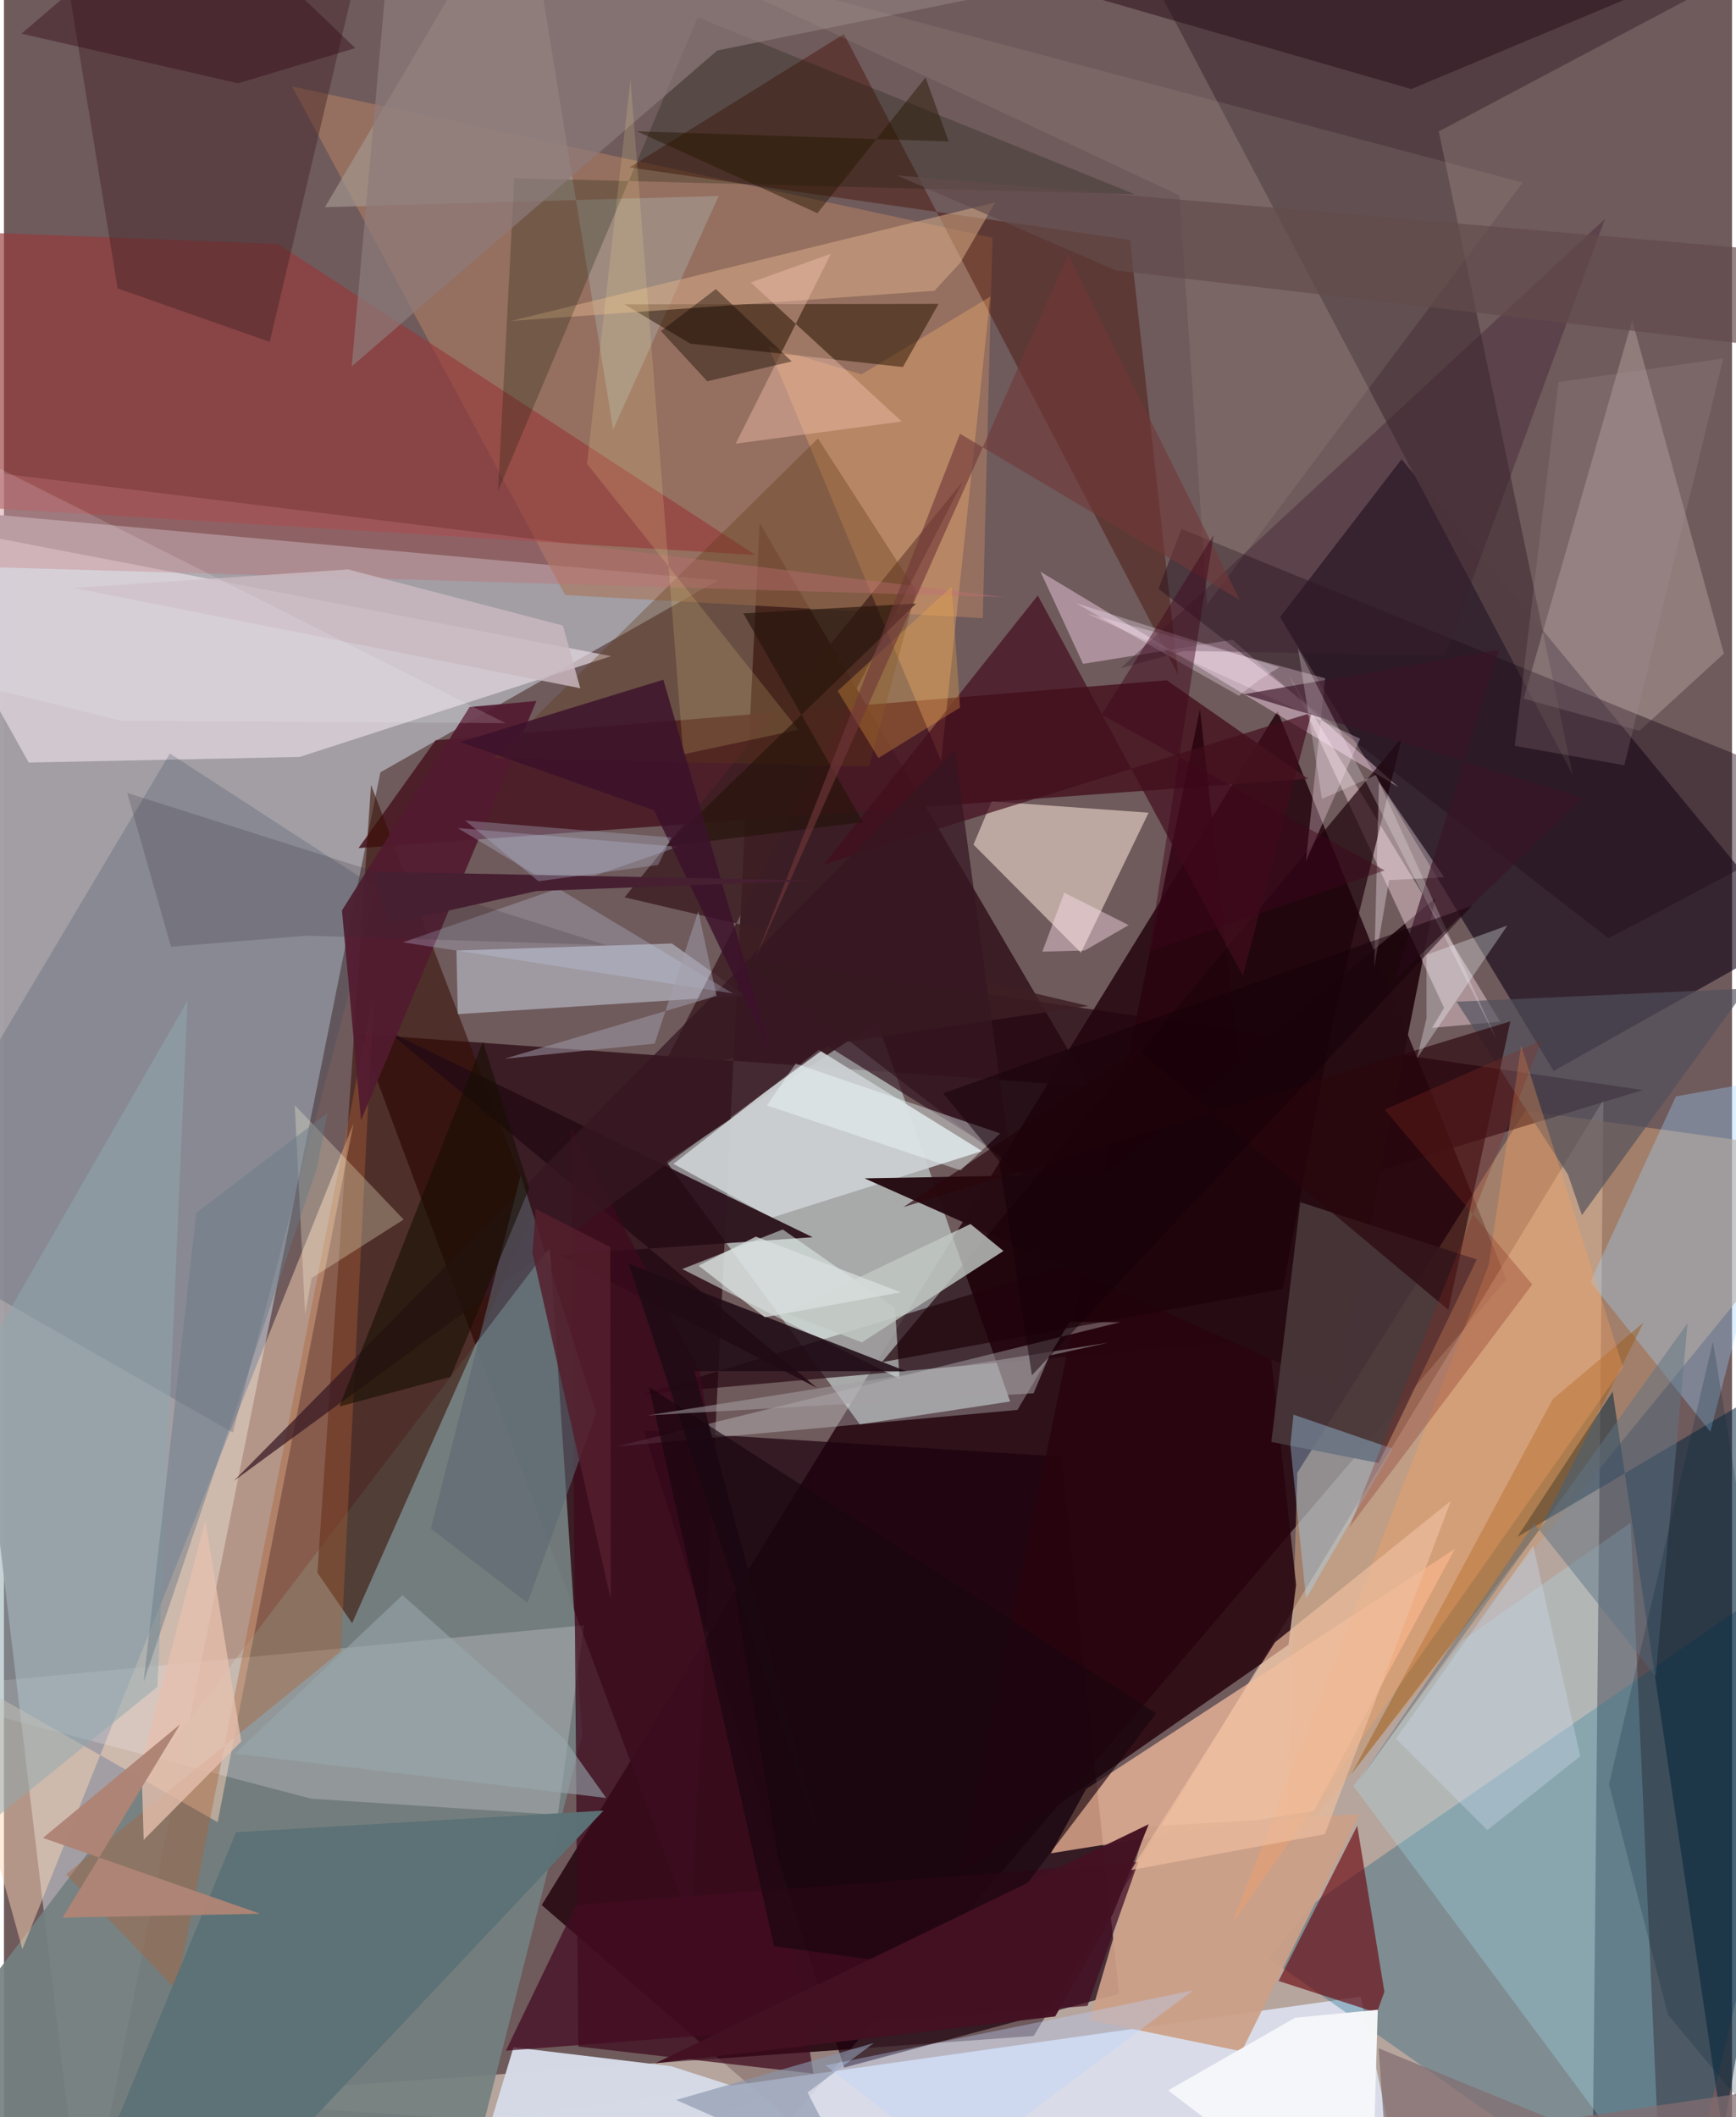<svg xmlns="http://www.w3.org/2000/svg" width="228" height="278" viewBox="0 0 836 1024"><path fill="#6f5a5c" d="M0 0h836v1024H0z"/><path fill="#250610" fill-opacity=".871" d="M726.832 618.827l-346.63 406.628-120.04-104.045L616.13 343.941z"/><path fill="#faeedb" fill-opacity=".51" d="M768.395 1061.348l-692.654-46.324 422.387-30.3 275.637-452.736z"/><path fill="#a39fa5" fill-opacity=".98" d="M-62 243.678l407.381 36.983-163.27 92.889L38.562 1086z"/><path fill="#371821" fill-opacity=".918" d="M332.53 931.085l33.038-678.169 159.537 272.527-352.902-25.323z"/><path fill="#e6fffe" fill-opacity=".478" d="M414.039 688.895L320.489 561.9l102.014-67.788 64.271 183.743z"/><path fill="#0c0112" fill-opacity=".588" d="M676.124 222.105l190.166 230.31-116.6 65.542-132.32-219.489z"/><path fill="#758181" fill-opacity=".918" d="M217.063 1086l-268.733-68.651 315.734-414.405 15.715 236.216z"/><path fill="#e3ecfe" fill-opacity=".765" d="M656.33 965.734L-62 1067.237l789.968-34.707-45.503 53.47z"/><path fill="#c69974" fill-opacity=".58" d="M620.422 895.874l274.939-336.583-159.338-22.114-110.346 175.168z"/><path fill="#1b000d" fill-opacity=".702" d="M309.551 691.847l96.871 308.176 133.062-35.69-27.896-259.785z"/><path fill="#e5d9e2" fill-opacity=".69" d="M-54.095 250.56l347.814 66.793-150.625 48.752-131.113 2.722z"/><path fill="#a87a61" fill-opacity=".675" d="M478.204 115.009l-4.678 183.98-202.032-11.172L139.376 41.8z"/><path fill="#491924" fill-opacity=".898" d="M562.51 329.019l-353.675 29.014-37.298 52.156 459.317-33.509z"/><path fill="#370e00" fill-opacity=".557" d="M168.44 785.077l-16.805-24.428 25.946-381.007 78.826 206.937z"/><path fill="#fdd6b7" fill-opacity=".486" d="M-29.022 805.799l37.93 136.966L169.106 543.41l-65.729 337.898z"/><path fill="#f9c09f" fill-opacity=".71" d="M506.463 896.369l127.048-20.361L701.984 749.1 523.491 865.312z"/><path fill="#00587a" fill-opacity=".302" d="M809.655 1086l81.926-343.962-257.885 178.446-21.53 26.885z"/><path fill="#22040e" fill-opacity=".655" d="M308.73 674.4l288.61-25.586L356.985 463.4l435.87 63.825z"/><path fill="#f9e4d8" fill-opacity=".561" d="M553.738 393.084l-75.907-5.481-8.804 20.904 52 52.31z"/><path fill="#533f43" fill-opacity=".98" d="M758.903 374.705L694.12 63.573 898-44.519l-359.656 1.494z"/><path fill="#96393b" fill-opacity=".651" d="M-62 110.456l194.52 7.549 230.99 150.419L-62 242.348z"/><path fill="#450e00" fill-opacity=".42" d="M568.014 326.263l-23.27-210.234-242.131-35.067L406.34 16.488z"/><path fill="#cbd0d2" fill-opacity=".933" d="M323.893 562.929l70.312-55.135 78.97 48.95-101.752 32.202z"/><path fill="#260b15" fill-opacity=".91" d="M391.224 598.402l-122.886 8.52 124.936 64.31L185.41 498.55z"/><path fill="#01233b" fill-opacity=".514" d="M778.247 673.045L732.1 743.387 898 645.18l-66.417 386.947z"/><path fill="#28040d" fill-opacity=".855" d="M578.592 343.071L462.315 906.262 621.41 795.537l3.702-29.03z"/><path fill="#3c4c61" fill-opacity=".251" d="M80.257 364.441L-57.585 596.499l168.307 96.384 69.583-263.51z"/><path fill="#d8e4f4" fill-opacity=".455" d="M219.547 490.506l-.655-30.773 104.232-3.404 35.39 25.2z"/><path fill="#d4d9e5" fill-opacity=".988" d="M246.516 990.174l76.127 9.159 44.327 14.197L217.588 1086z"/><path fill="#6b0910" fill-opacity=".651" d="M616.61 958.125l38.064-75.05 13.152 80.277-3.672 10.144z"/><path fill="#e3f1ed" fill-opacity=".525" d="M433.298 666.964l-105.18-53.176 48.628-19.133 54.285 37.809z"/><path fill="#a8edff" fill-opacity=".259" d="M705.633 793.366l-52.758 70.48 148.673 199.976-14.582-327.325z"/><path fill="#f6f5f7" fill-opacity=".231" d="M148.623 869.963l119.317 7.788 12.71-91.636-331.42 31.41z"/><path fill="#d5c5c0" fill-opacity=".314" d="M791.226 353.484l-56.038-15.586 52.499-183.013 44.375 161.263z"/><path fill="#a3968f" fill-opacity=".671" d="M294.713 207.65L345.79 94.763l-190.513 5.45L250.978-62z"/><path fill="#dae2e2" fill-opacity=".329" d="M296.369 699.619l243.62-60.112-24.502-.114-25.2 42.535z"/><path fill="#260c13" fill-opacity=".984" d="M645.068 671.532L416.311 569.928l116.55-2.124 159.478-133.227z"/><path fill="#9dd5ff" fill-opacity=".345" d="M870.555 519.238l-45.062 173.249-58.03-72.488 41.373-89.712z"/><path fill="#3c091c" fill-opacity=".718" d="M336.547 663.176l55.051 339.766-113.748-13.12-3.596-444.651z"/><path fill="#fad9ed" fill-opacity=".439" d="M501.453 276.53l173.15 104.179-80.242-71.302-72.322 11.68z"/><path fill="#3d1f23" fill-opacity=".835" d="M300.242 433.997l163.56-201.052-145.646 284.2 206.464-30.6z"/><path fill="#48373a" fill-opacity=".918" d="M665.006 707.611l47.49-98.444-85.395-27.74-13.97 116z"/><path fill="#452427" fill-opacity=".459" d="M128.569 165.336l-73.57-25.845L22.212-62h160.041z"/><path fill="#fcdfea" fill-opacity=".42" d="M690.86 497.155l33.014-2.96-102.173-167.598 75.004 160.9z"/><path fill="#feb672" fill-opacity=".325" d="M414.872 181.04l62.277-37.557-23.787 224.586-83.628-200.495z"/><path fill="#2b1602" fill-opacity=".522" d="M332.033 166.202l-31.866-18.995 151.952-.224-17.253 30.539z"/><path fill="#1d020a" fill-opacity=".69" d="M424.71 658.845l251.593-302.127-32.472 132.851-25.174 133.906z"/><path fill="#210f1d" fill-opacity=".443" d="M776.213 453.823l-217.684-169.03 11.127-28.944L898 389.386z"/><path fill="#dcb089" fill-opacity=".51" d="M479.535 97.904l-234.267 57.34 204.877-14.598 12.529-13.59z"/><path fill="#ac6236" fill-opacity=".396" d="M83.337 962.476l95.576-482.503-15.942 318.617L30.06 906.568z"/><path fill="#0c1600" fill-opacity=".239" d="M335.648 8.409l211.36 85.543-300.095-7.802-7.875 151.217z"/><path fill="#c0c7c3" fill-opacity=".816" d="M483.52 605.053l-15.937-13.028-89.65 42.885 37.105 14.35z"/><path fill="#9b5c1b" fill-opacity=".494" d="M743.032 739.652l-91.307 118.675 97.62-181.679 43.845-36.958z"/><path fill="#5b7276" fill-opacity=".976" d="M91.797 1086H29.856l82.415-199.803 177.763-10.473z"/><path fill="#cc9f88" fill-opacity=".929" d="M598.757 992.177l-73.653-15.122 27.32-93.58 103.271-6.038z"/><path fill="#531b30" fill-opacity=".918" d="M163.514 440.356l61.745-98.394 32.333-2.93-84.835 202.806z"/><path fill="#420c1c" fill-opacity=".686" d="M396.77 418.045l235.834-73.339-33.244 127.187-99.22-183.879z"/><path fill="#a6dcff" fill-opacity=".369" d="M671.885 700.7l-41.976 72.507-7.566-74.073 1.476-14.92z"/><path fill="#50505b" fill-opacity=".659" d="M763.367 587.745l-6.739-19.648-53.918-83.609 140.263-6.349z"/><path fill="#200b15" fill-opacity=".871" d="M333.995 663.166l67.86 250.595-99.631-302.566L436.5 663.216z"/><path fill="#5f3a13" fill-opacity=".341" d="M441.288 285.786l-47.51-73.714-156.625 154.472 181.457 4.21z"/><path fill="#fffcdc" fill-opacity=".278" d="M193.36 589.861l-52.672-55.314 5.001 101.012 3.164-17.421z"/><path fill="#8d7b7a" fill-opacity=".694" d="M168.217 177.233L345.06 24.43l307.022-62.128L189.646-62z"/><path fill="#361722" fill-opacity=".718" d="M460 362.906L111.239 716.23l287.327-210.244 88.468 55.151z"/><path fill="#aba596" fill-opacity=".169" d="M734.788 88.28L320.736-21.64 568.634 94.543l13.379 197.862z"/><path fill="#c4cfec" fill-opacity=".282" d="M326.067 409.56l-133.024 46.202 159.526 24.71L219.49 400.49z"/><path fill="#ffa05c" fill-opacity=".306" d="M783.252 661.329l-49.256-155.52-15.729 106.203-124.024 318.122z"/><path fill="#430c21" fill-opacity=".733" d="M524.189 970.186l-281.361 21.65 33.888-70.412 272.027-20.846z"/><path fill="#2a060b" fill-opacity=".659" d="M435.164 583.807l293.597-89.82-29.999 139.556-150.173-125.686z"/><path fill="#2c111c" fill-opacity=".549" d="M680.864 43.095L442.2-25.793 390.268-.99l441.707-19.254z"/><path fill="#f4c2ae" fill-opacity=".431" d="M434.332 203.866l-80.361 10.73 46.117-91.865-38.789 13.886z"/><path fill="#ffe0f3" fill-opacity=".31" d="M629.83 416.528l9.323-88.457-115.004-31.262 131.918 60.47z"/><path fill="#c07074" fill-opacity=".388" d="M-50.074 378.65L-62 221.549l546.5 67.303L-62 272.641z"/><path fill="#feecf3" fill-opacity=".349" d="M662.89 467.845l2.297-89.698 31.549 46.174-26.643 1.357z"/><path fill="#f5f6f9" fill-opacity=".984" d="M661.255 1086l-98.027-74.956 61.38-35.106 40.007-3.889z"/><path fill="#3b1f2e" fill-opacity=".373" d="M570.932 314.824l-30.603 8.306L774.5 105.928l-77.55 211.161z"/><path fill="#18060f" fill-opacity=".639" d="M312.127 670.88l60.413 270.444 90.148 12.277 94.694-124.877z"/><path fill="#5c6872" fill-opacity=".573" d="M249.986 568.396l36.577 115.135-33.293 91.738-46.751-35.926z"/><path fill="#381527" fill-opacity=".659" d="M763.914 385.893L599.877 335.78l123.548-21.612-50.331 159.396z"/><path fill="#fff096" fill-opacity=".161" d="M384.36 352.929L282.054 224.303 303.101 38.45l25.542 326.394z"/><path fill="#8fa9af" fill-opacity=".51" d="M-62 926.253V746.4L88.83 483.945 74.26 815.862z"/><path fill="#5f7485" fill-opacity=".494" d="M814.475 639.98L654.83 862.286l85.476-125.441 58.74 73.898z"/><path fill="#130701" fill-opacity=".408" d="M340.234 184.401l-22.398-24.297 26.564-20.293 36.7 35z"/><path fill="#fdb445" fill-opacity=".282" d="M423.04 366.65l39.51-24.439-4.102-58.432-55.105 50.4z"/><path fill="#e7c0ae" fill-opacity=".78" d="M66.498 852.774l30.918-117.287 17.383 106.78-47.206 47.6z"/><path fill="#a3a0ac" fill-opacity=".51" d="M335.91 440.759l-21.099 64.01-72.682 7.318 102.608-30.417z"/><path fill="#150e00" fill-opacity=".576" d="M254.114 574.693l-22.411-70.83-69.422 176.403 53.76-14.304z"/><path fill="#412" fill-opacity=".965" d="M508.562 975.285L315.05 997.972 553.8 882.316l-17.198 43.135z"/><path fill="#24130a" fill-opacity=".639" d="M441.248 291.9l-83.554 4.779 57.865 100.986-95.362 11.688z"/><path fill="#ffe0f0" fill-opacity=".427" d="M544.12 447.443l-21.259 12.278-20.518.557 10.61-28.498z"/><path fill="#8994ab" fill-opacity=".635" d="M409.92 1053.12l-84.751-37.453 95.663-27.541-32.068 23.93z"/><path fill="#ae8475" fill-opacity=".984" d="M18.863 888.935l66.383-54.973-56.906 93.544 95.624-1.9z"/><path fill="#3c122b" fill-opacity=".824" d="M220.738 358.907l98.265-30.153 52.196 181.006-56.735-117.854z"/><path fill="#703838" fill-opacity=".616" d="M514.884 123.39l-151.13 339.734 98.754-253.315 135.35 80.386z"/><path fill="#f2ffff" fill-opacity=".392" d="M481.942 548.202l-98.908-33.767-13.931 20.238 93.702 31.387z"/><path fill="#eebd9d" fill-opacity=".686" d="M545.282 904.46l93.74-17.329 61.005-161.285-85.095 68.45z"/><path fill="#826d71" fill-opacity=".733" d="M664.992 990.66l3.404 47L898 1004.05V1086z"/><path fill="#fffbff" fill-opacity=".239" d="M626.004 313.471l96.091 189.277L663.75 374.86l-26.153 11.558z"/><path fill="#322831" fill-opacity=".196" d="M291.274 457.108l-144.432-4.563-66.023 5.366-21.211-74.398z"/><path fill="#862e22" fill-opacity=".302" d="M650.877 738.744l92.992-235.59-75.906 33.579 71.38 84.51z"/><path fill="#687a86" fill-opacity=".463" d="M93.074 586.645l63.478-48.365-5.322 27.228-83.687 248.079z"/><path fill="#2f0011" fill-opacity=".376" d="M8.504 16.264l81.518-69.697 79.898 76.706-56.68 17.004z"/><path fill="#cddaec" fill-opacity=".373" d="M673.424 840.92l66.412-93.346 22.686 101.838-44.897 35.738z"/><path fill="#a5a0a3" fill-opacity=".545" d="M311.307 684.577l222.94-35.168-28.445 6.202-7.711 18.288z"/><path fill="#ab949b" fill-opacity=".204" d="M730.896 360.74l52.997 9.387 47.861-196.755-79.738 11.404z"/><path fill="#c9b8c0" fill-opacity=".824" d="M33.736 284.379l132.751-8.976 103.927 27.149 8.387 30.324z"/><path fill="#160108" fill-opacity=".518" d="M481.471 561.69l15.83 103.491 212.893-227.059-255.847 90.67z"/><path fill="#d9e0df" fill-opacity=".737" d="M363.719 598.12l70.174 26.921-65.817 12.066-32.017-24.95z"/><path fill="#541e2c" fill-opacity=".843" d="M293.33 603.156l-36.118-18.48-1.542 21.34 37.906 167.694z"/><path fill="#032434" fill-opacity=".212" d="M898 1086l-92.97-111.504-28.56-111.53 50.302-214.122z"/><path fill="#461f31" d="M392.559 425.87l-134.88 5.085-71.565 15.862-7.643-25.21z"/><path fill="#624a4b" fill-opacity=".675" d="M537.98 130.826l334.708 39.079-30.079-49.843-410.696-35.238z"/><path fill="#251600" fill-opacity=".463" d="M457.01 68.405l-11.193-30.92-52.285 65.617-87.364-39.6z"/><path fill="#f6ffff" fill-opacity=".306" d="M688.197 492.519l-.014-30.714 39.138-14.163-43.773 64.252z"/><path fill="#abafc4" fill-opacity=".357" d="M258.584 426.227l-35.443-29.33 99.718 8.164-6.366 13.291z"/><path fill="#f8fdff" fill-opacity=".153" d="M-17.81 218.702l260.462 131.054-186.166-1.145L-62 319.179z"/><path fill="#98a7ae" fill-opacity=".588" d="M291.353 869.61l-20.582-28.86-77.993-69.234-80.99 76.68z"/><path fill="#fff3ff" fill-opacity=".298" d="M518.48 291.673l98.5 31.061-10.27 6.521-9.305 7.267z"/><path fill="#3e051b" fill-opacity=".463" d="M531.094 345.671l54.072-86.871-31.233 201.433 114.032-39.252z"/><path fill="#bad1fc" fill-opacity=".365" d="M518.215 974.51l57.202-11.91-114.532 85.477-63.457-49.13z"/></svg>